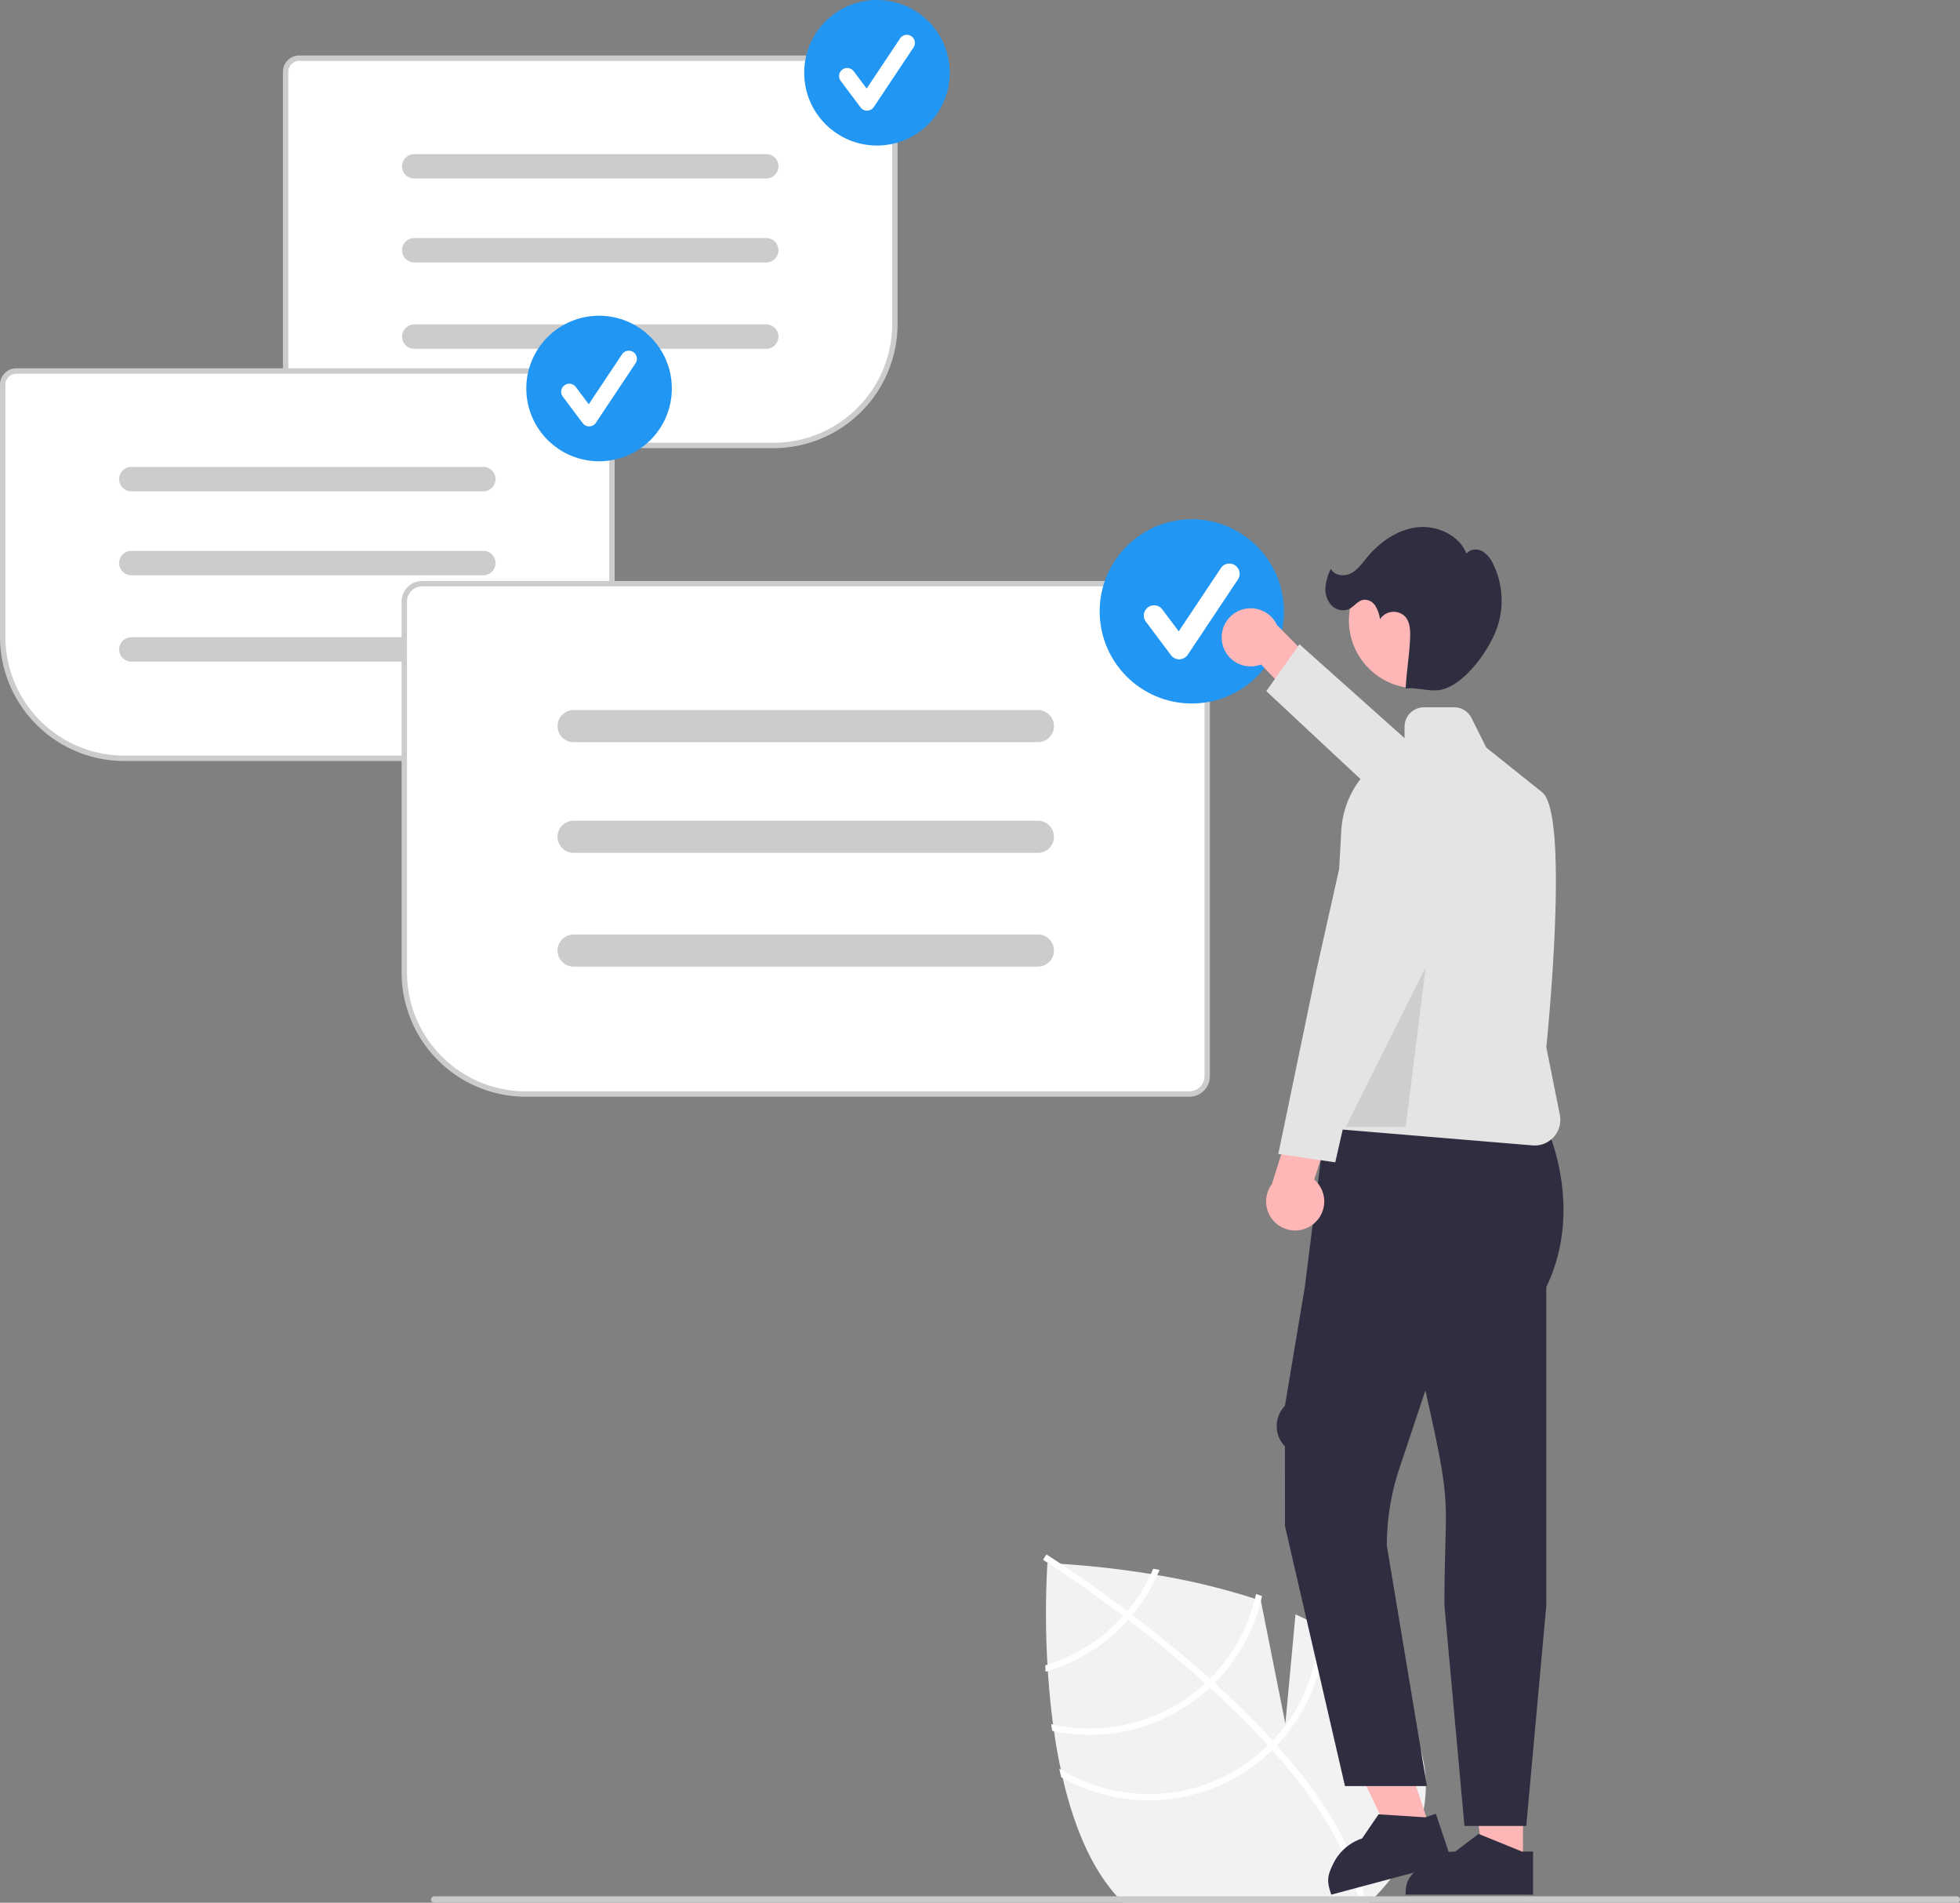 <svg xmlns="http://www.w3.org/2000/svg" data-name="Layer 1" width="726.423" height="705.12" viewBox="0 0 726.423 705.12" xmlns:xlink="http://www.w3.org/1999/xlink"><rect x="0" y="0" width="726.423" height="705.12" fill="#808080" stroke="none"/><path d="M745.618,799.922c-.76.8-1.55,1.59-2.35,2.38H652.047c-.75-.77-1.49-1.56-2.23-2.38-.03-.03-.06-.07-.09-.1-9.91-10.98-16.15-26.94-20.04-43.77-.25-1.02-.47-2.05-.69-3.09-1.02-4.73-1.85-9.51-2.53-14.25-.12-.82-.24-1.64-.34-2.46-.92-6.81-1.54-13.51-1.94-19.8-.05-.81-.1-1.6-.15-2.39a324.829,324.829,0,0,1-.02-37.6s.12,0,.35.01c.67.03,2.28.1,4.65.24,6.53.4,18.85,1.4,33.34,3.76.79.13,1.59.27,2.39.41a252.149,252.149,0,0,1,36.17,8.76c.74.25,1.47.5,2.21.75l.01.05,9.07,45.51,3.76-40.51c2.99,1.35,5.9,2.79,8.69,4.33.78.43,1.54.86,2.29,1.3a72.111,72.111,0,0,1,17.17,13.54C773.868,747.582,767.497,777.052,745.618,799.922Z" transform="translate(-235.825 -97.182)" fill="#f2f2f2"/><path d="M707.497,742.215l1.581,1.752c18.279,20.458,29.188,39.448,32.549,56.719.053.251.09.501.144.752l-1.169.222-1.127.199c-3.43-18.83-16.201-38.296-32.14-56.144-.508-.58-1.024-1.169-1.557-1.742-6.814-7.496-14.14-14.687-21.548-21.411-.569-.525-1.154-1.052-1.739-1.578-9.824-8.825-19.707-16.808-28.521-23.538-.621-.478-1.25-.949-1.872-1.411-14.965-11.329-26.577-18.839-29.165-20.485-.312-.206-.489-.315-.529-.341l.613-.978.001-.017.621-.986c.04.027.634.388,1.706,1.088,4.028,2.597,14.856,9.744,28.326,19.905.605.461,1.235.932,1.855,1.41,7.158,5.454,14.988,11.703,22.894,18.543q2.983,2.572,5.818,5.137c.594.518,1.179,1.045,1.748,1.57Q698,731.781,707.497,742.215Z" transform="translate(-235.825 -97.182)" fill="#fff"/><path d="M663.218,678.532c-.27.65-.56,1.3-.86,1.94a62.382,62.382,0,0,1-8.69,13.75c-.51.6-1.03,1.21-1.57,1.81q-2.19,2.415-4.66,4.67a62.595,62.595,0,0,1-23.4,13.36c-.28.09-.55.18-.83.26.05.79.1,1.57.15,2.38.28-.08.55-.16.83-.25a64.849,64.849,0,0,0,24.81-14.02,66.938,66.938,0,0,0,4.97-4.99c.54-.59,1.06-1.2,1.56-1.81a64.419,64.419,0,0,0,9.22-14.75c.28-.64.56-1.28.83-1.93C664.778,678.812,663.988,678.672,663.218,678.532Z" transform="translate(-235.825 -97.182)" fill="#fff"/><path d="M701.328,687.872c-.12.59-.26,1.18-.41,1.77a62.564,62.564,0,0,1-16.68,29.67c-.57.57-1.15,1.13-1.75,1.67-.17.17-.36.35-.54.51a63.024,63.024,0,0,1-55.82,14.76c-.23-.04-.47-.1-.7-.15.12.82.23,1.65.36,2.47.23.05.45.1.68.14a65.359,65.359,0,0,0,57.04-15.49c.24-.22.49-.43.72-.66.6-.56,1.18-1.12,1.76-1.68a65.028,65.028,0,0,0,17.15-30.44q.225-.9.42-1.8C702.817,688.382,702.078,688.122,701.328,687.872Z" transform="translate(-235.825 -97.182)" fill="#fff"/><path d="M724.658,698.082c.01.56.01,1.13,0,1.69a62.703,62.703,0,0,1-17.16,42.44c-.56.6-1.14,1.18-1.72,1.76-.63.61-1.26,1.22-1.91,1.8a63.162,63.162,0,0,1-74.87,7.19,6.713,6.713,0,0,1-.58-.34c.24,1.06.48,2.1.74,3.14.18.1.35.2.53.29a65.505,65.505,0,0,0,75.74-8.54c.65-.59,1.3-1.18,1.91-1.8.6-.57,1.17-1.15,1.74-1.75a65.251,65.251,0,0,0,17.87-42.89q.03-.81.03-1.62C726.218,698.982,725.437,698.532,724.658,698.082Z" transform="translate(-235.825 -97.182)" fill="#fff"/><path d="M522.492,262.76H346.707a5.524,5.524,0,0,1-5.518-5.518V123.768a5.524,5.524,0,0,1,5.518-5.518H562.475a5.524,5.524,0,0,1,5.518,5.518v93.493A45.551,45.551,0,0,1,522.492,262.76Z" transform="translate(-235.825 -97.182)" fill="#fff"/><path d="M522.492,263.26H346.707a6.025,6.025,0,0,1-6.018-6.018V123.768a6.025,6.025,0,0,1,6.018-6.018H562.475a6.024,6.024,0,0,1,6.018,6.018v93.493A46.052,46.052,0,0,1,522.492,263.26ZM346.707,119.75a4.023,4.023,0,0,0-4.018,4.018v133.475a4.022,4.022,0,0,0,4.018,4.018H522.492a44.05,44.05,0,0,0,44-44V123.768a4.023,4.023,0,0,0-4.018-4.018Z" transform="translate(-235.825 -97.182)" fill="#ccc"/><path d="M519.823,163.327H389.358a4.516,4.516,0,0,1,0-9.032H519.823a4.516,4.516,0,0,1,0,9.032Z" transform="translate(-235.825 -97.182)" fill="#ccc"/><path d="M519.823,194.437H389.358a4.516,4.516,0,0,1,0-9.032H519.823a4.516,4.516,0,1,1,0,9.032Z" transform="translate(-235.825 -97.182)" fill="#ccc"/><path d="M519.823,226.437H389.358a4.516,4.516,0,0,1,0-9.032H519.823a4.516,4.516,0,1,1,0,9.032Z" transform="translate(-235.825 -97.182)" fill="#ccc"/><circle cx="325.03" cy="26.968" r="26.969" fill="#2196f3"/><path d="M557.176,138.186a2.999,2.999,0,0,1-2.4-1.2l-7.357-9.81a3,3,0,1,1,4.8-3.6l4.813,6.417,12.363-18.544a3,3,0,1,1,4.992,3.328L559.672,136.851a3.001,3.001,0,0,1-2.413,1.335C557.231,138.186,557.203,138.186,557.176,138.186Z" transform="translate(-235.825 -97.182)" fill="#fff"/><path d="M457.61,378.689H281.825a45.551,45.551,0,0,1-45.5-45.5V239.696a5.525,5.525,0,0,1,5.518-5.518H457.61a5.525,5.525,0,0,1,5.518,5.518v133.475A5.525,5.525,0,0,1,457.61,378.689Z" transform="translate(-235.825 -97.182)" fill="#fff"/><path d="M457.61,379.189H281.825a46.052,46.052,0,0,1-46-46V239.696a6.025,6.025,0,0,1,6.018-6.018H457.61a6.025,6.025,0,0,1,6.018,6.018v133.475A6.025,6.025,0,0,1,457.61,379.189ZM241.843,235.678a4.023,4.023,0,0,0-4.018,4.018v93.493a44.05,44.05,0,0,0,44,44H457.61a4.023,4.023,0,0,0,4.018-4.018V239.696a4.023,4.023,0,0,0-4.018-4.018Z" transform="translate(-235.825 -97.182)" fill="#ccc"/><path d="M414.959,279.255H284.494a4.516,4.516,0,1,1,0-9.032H414.959a4.516,4.516,0,1,1,0,9.032Z" transform="translate(-235.825 -97.182)" fill="#ccc"/><path d="M414.959,310.366H284.494a4.516,4.516,0,0,1,0-9.032H414.959a4.516,4.516,0,1,1,0,9.032Z" transform="translate(-235.825 -97.182)" fill="#ccc"/><path d="M414.959,342.366H284.494a4.516,4.516,0,0,1,0-9.032H414.959a4.516,4.516,0,1,1,0,9.032Z" transform="translate(-235.825 -97.182)" fill="#ccc"/><circle cx="222.03" cy="143.969" r="26.969" fill="#2196f3"/><path d="M454.176,255.186a2.999,2.999,0,0,1-2.4-1.2l-7.357-9.81a3,3,0,1,1,4.8-3.6l4.813,6.417,12.363-18.544a3,3,0,0,1,4.992,3.328L456.672,253.851a3.001,3.001,0,0,1-2.413,1.335C454.231,255.186,454.203,255.186,454.176,255.186Z" transform="translate(-235.825 -97.182)" fill="#fff"/><path d="M676.635,503.103H430.671a45.551,45.551,0,0,1-45.5-45.5V320.089a7.121,7.121,0,0,1,7.113-7.113H676.635a7.121,7.121,0,0,1,7.112,7.113V495.989A7.121,7.121,0,0,1,676.635,503.103Z" transform="translate(-235.825 -97.182)" fill="#fff"/><path d="M676.635,503.603H430.671a46.052,46.052,0,0,1-46-46V320.089a7.621,7.621,0,0,1,7.613-7.613H676.635a7.621,7.621,0,0,1,7.612,7.613V495.989A7.621,7.621,0,0,1,676.635,503.603ZM392.284,314.476a5.619,5.619,0,0,0-5.613,5.613V457.603a44.05,44.05,0,0,0,44,44H676.635a5.619,5.619,0,0,0,5.612-5.613V320.089a5.619,5.619,0,0,0-5.612-5.613Z" transform="translate(-235.825 -97.182)" fill="#ccc"/><path d="M620.426,372.222H448.492a5.952,5.952,0,1,1,0-11.903H620.426a5.952,5.952,0,1,1,0,11.903Z" transform="translate(-235.825 -97.182)" fill="#ccc"/><path d="M620.426,413.221H448.492a5.952,5.952,0,1,1,0-11.903H620.426a5.952,5.952,0,1,1,0,11.903Z" transform="translate(-235.825 -97.182)" fill="#ccc"/><path d="M620.426,455.393H448.492a5.952,5.952,0,1,1,0-11.903H620.426a5.952,5.952,0,1,1,0,11.903Z" transform="translate(-235.825 -97.182)" fill="#ccc"/><circle cx="441.703" cy="226.559" r="34.139" fill="#2196f3"/><path d="M672.871,341.509a3.796,3.796,0,0,1-3.038-1.519l-9.314-12.418a3.797,3.797,0,1,1,6.076-4.557l6.093,8.124L688.339,307.664a3.798,3.798,0,0,1,6.319,4.213l-18.627,27.941a3.799,3.799,0,0,1-3.054,1.69C672.941,341.508,672.906,341.509,672.871,341.509Z" transform="translate(-235.825 -97.182)" fill="#fff"/><polygon points="530.145 677.866 516.256 682.511 491.729 631.148 512.229 624.292 530.145 677.866" fill="#ffb6b6"/><path d="M774.015,787.327l-44.785,11.978-.189-.566c-1.557-4.656-1.208-6.641.984-11.034a18.261,18.261,0,0,1,10.618-9.228l.001-0,6.105-8.942,17.339,1.102,3.909-1.307Z" transform="translate(-235.825 -97.182)" fill="#2f2e41"/><polygon points="564.461 690.925 549.816 690.925 542.848 634.435 564.464 634.436 564.461 690.925" fill="#ffb6b6"/><path d="M804.021,799.304l-47.223-.002v-.597c0-4.91,1.912-6.526,5.384-9.997a18.261,18.261,0,0,1,12.996-5.383h.001l8.626-6.544,16.094,6.545,4.122 0Z" transform="translate(-235.825 -97.182)" fill="#2f2e41"/><path d="M688.824,335.498a10.696,10.696,0,0,0,14.37,7.907l16.908,17.652,13.233-7.658-24.227-24.593a10.754,10.754,0,0,0-20.283,6.692Z" transform="translate(-235.825 -97.182)" fill="#ffb6b6"/><polygon points="562.421 327.072 570.043 319.186 525.965 278.363 481.602 238.751 469.315 256.113 515.804 299.507 562.421 327.072" fill="#e4e4e4"/><path d="M771.163,692.156c0-9.911.196-16.979.354-22.66.461-16.623.585-21.092-5.776-49.719l-1.634-7.352-9.635,28.904a90.541,90.541,0,0,0-4.657,28.596l14.855,89.132H734.307L712.07,662.697l-.01-29.475a10.873,10.873,0,0,1,0-15.112l7.388-44.159,7.478-59.513h81.907s14.455,29.962.09,59.682l-.002,118.073-7.422,81.64H778.586Z" transform="translate(-235.825 -97.182)" fill="#2f2e41"/><path d="M803.825,521.641l-76.613-6.384-.398-.033,6.114-110.054a34.611,34.611,0,0,1,23.459-30.986v-7.702a7.198,7.198,0,0,1,7.19-7.19h11.194a7.151,7.151,0,0,1,6.431,3.974l5.474,10.947,20.699,16.559c10.223,8.179,1.995,90.176,1.553,94.503l5.006,25.031a9.505,9.505,0,0,1-9.297,11.368Q804.233,521.674,803.825,521.641Z" transform="translate(-235.825 -97.182)" fill="#e4e4e4"/><path d="M722.692,550.699a10.696,10.696,0,0,0,.202-16.4l7.601-23.231-12.991-8.062-10.274,32.957a10.754,10.754,0,0,0,15.461,14.736Z" transform="translate(-235.825 -97.182)" fill="#ffb6b6"/><polygon points="513.585 295.588 503.038 292.072 487.804 360.04 473.773 427.634 494.876 430.739 511.241 358.868 513.585 295.588" fill="#e4e4e4"/><circle cx="525.103" cy="229.914" r="25.162" fill="#ffb6b6"/><path d="M727.072,314.773a18.894,18.894,0,0,1,2.014-6.833c1.176,2.558,4.845,3.002,7.357,1.729,2.512-1.273,4.194-3.691,5.989-5.86,4.736-5.724,11.248-10.367,18.629-11.213,7.381-.846,15.516,2.88,18.305,9.766,1.251-1.738,3.922-1.931,5.81-.921a10.45,10.45,0,0,1,4.076,4.829,30.766,30.766,0,0,1,1.023,24.617c-3.108,7.865-10.783,18.461-18.701,21.429-4.807,1.802-9.663-.504-14.776,0,.268-5.58,1.35-12.464,1.617-18.044.147-3.056.168-6.475-1.919-8.711a6.025,6.025,0,0,0-9.192,1.073,13.842,13.842,0,0,0-1.726-4.921,4.708,4.708,0,0,0-4.42-2.264c-2.135.35-3.453,2.541-5.413,3.459a5.882,5.882,0,0,1-6.537-1.499A8.894,8.894,0,0,1,727.072,314.773Z" transform="translate(-235.825 -97.182)" fill="#2f2e41"/><polygon points="528.36 358.563 498.809 417.665 520.973 417.665 528.36 358.563" opacity="0.1"/><path d="M962.247,801.112a1.186,1.186,0,0,1-1.19,1.19h-564.29a1.19,1.19,0,0,1,0-2.38h564.29A1.186,1.186,0,0,1,962.247,801.112Z" transform="translate(-235.825 -97.182)" fill="#cacaca"/></svg>